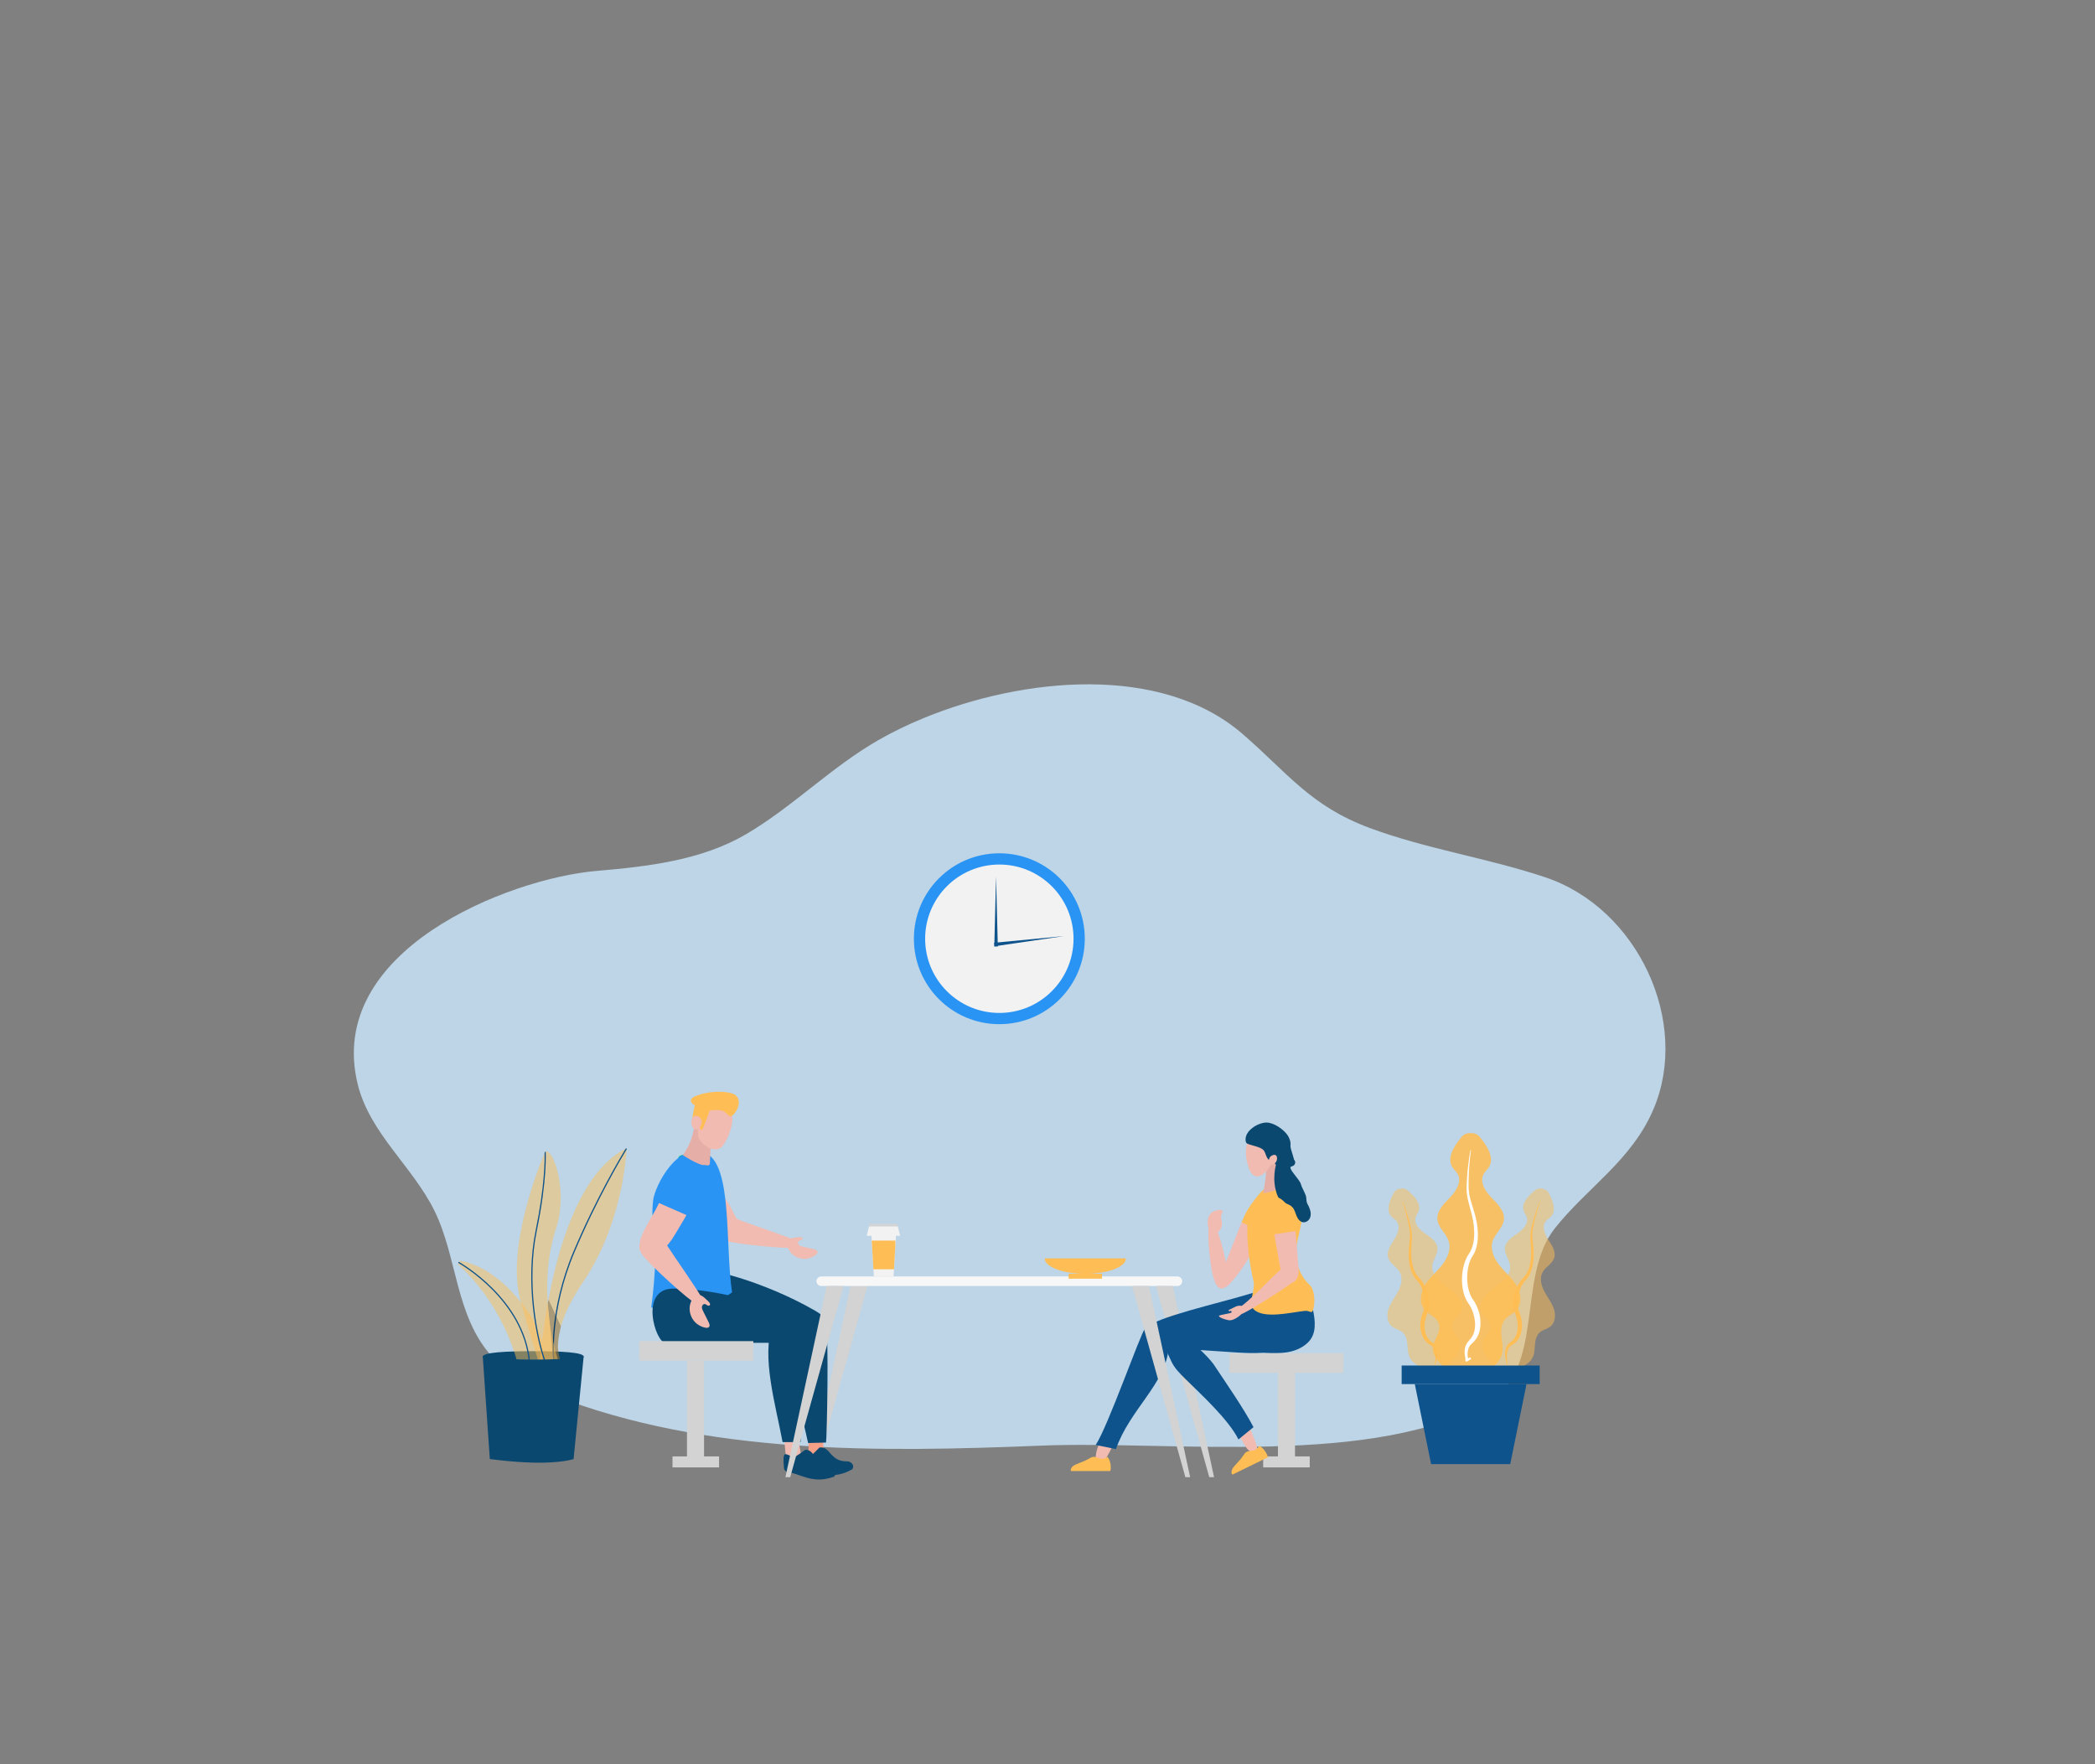 <svg xmlns="http://www.w3.org/2000/svg" xmlns:xlink="http://www.w3.org/1999/xlink" version="1.1" x="0px" y="0px" viewBox="0 0 500 421" enable-background="new 0 0 500 421" xml:space="preserve">
<rect x="0" y="0" width="500" height="421" fill="#808080" stroke="none"/>
<g id="BACKGROUND">
</g>
<g id="OBJECTS">
	<path opacity="0.8" fill="#CCE9FF" d="M220.35,171.418c-3.83,1.579-7.42,3.329-10.674,5.194   c-11.377,6.516-20.529,16.001-31.709,22.536c-10.557,6.171-23.449,7.671-35.529,8.701c-21.057,1.798-64.975,19.04-57.045,50.999   c2.885,11.63,13.059,19.529,18.268,30.061c5.541,11.204,4.959,25.177,13.781,34.889c3.881,4.271,9.238,7.091,14.738,9.228   c36.604,14.214,77.709,13.554,116.522,11.986c30.634-1.237,79.837,5.3,106.745-10.661c13.359-7.924,6.412-29.586,15.656-41.22   c7.769-9.776,18.341-16.197,23.534-28.435c8.837-20.824-3.76-47.922-25.817-55.315c-13.783-4.619-28.385-6.735-42.009-11.808   c-14.077-5.243-19.501-13.096-30.235-22.39C277.17,158.383,244.141,161.606,220.35,171.418z"/>
	<g>
		<g>
			<g>
				<path fill="#0B4870" d="M139.304,323.786c0,1.025-5.392,1.857-12.044,1.857c-6.651,0-12.043-0.831-12.043-1.857      c0-1.024,5.563-1.311,12.215-1.311C134.083,322.476,139.304,322.762,139.304,323.786z"/>
			</g>
		</g>
		<g opacity="0.49">
			<g>
				<path fill="#FFBE55" d="M149.555,274.04c0,0-0.006,0.103-0.012,0.292c-0.121,2.334-1.262,18.144-10.361,31.615      c-9.86,14.59-4.631,20.096-4.631,20.096h-5.748c0,0,2.535-42.748,20.504-51.877C149.388,274.12,149.475,274.08,149.555,274.04z"/>
			</g>
		</g>
		<g>
			<g>
				<g>
					<path fill="#0E538C" d="M149.555,274.04c0,0-0.006,0.103-0.012,0.292c-0.962,1.573-6.975,11.612-12.377,24.394       c-6.048,14.29-4.896,25.682-4.885,25.798c0.012,0.074-0.045,0.15-0.127,0.154h-0.017c-0.069,0-0.133-0.052-0.145-0.127       c-0.011-0.114-1.169-11.583,4.901-25.936c5.432-12.838,11.48-22.911,12.412-24.449       C149.388,274.12,149.475,274.08,149.555,274.04z"/>
				</g>
			</g>
		</g>
		<g opacity="0.24">
			<g>
				<path d="M130.897,310.138l2.981,6.426c0,0-1.01,3.901-0.662,5.709c0.346,1.807,0.501,2.264,0.501,2.264h-1.681l-1.313-13.462      L130.897,310.138z"/>
			</g>
		</g>
		<g opacity="0.49">
			<g>
				<path fill="#FFBE55" d="M128.631,326.043h-4.948c0,0-2.741-13.603-14.181-24.132c-0.156-0.146-0.195-0.34-0.15-0.514      c0.023-0.092,0.069-0.178,0.132-0.253c0.127-0.156,0.328-0.248,0.559-0.207c2.684,0.488,8.295,2.407,14.262,9.831      C132.603,321.096,128.631,326.043,128.631,326.043z"/>
			</g>
		</g>
		<g opacity="0.49">
			<g>
				<path fill="#FFBE55" d="M133.877,326.734h-4.786c0,0-0.8-2.286-4.786-15.966c-3.715-12.729,4.492-32.818,5.662-35.561v-0.005      c0.086-0.207,0.132-0.311,0.132-0.311c0.04-0.023,0.087-0.046,0.127-0.058c1.946-0.599,5.333,9.682,2.534,18.172      C127.306,309.57,133.877,326.734,133.877,326.734z"/>
			</g>
		</g>
		<g>
			<g>
				<g>
					<path fill="#0E538C" d="M130.45,325.53c0.028,0.075-0.012,0.155-0.081,0.185c-0.018,0.006-0.034,0.012-0.052,0.012       c-0.058,0-0.115-0.034-0.138-0.092c-2.332-6.117-4.879-19.692-2.332-32.024c2.199-10.655,2.165-16.98,2.119-18.402v-0.005       c0.086-0.207,0.132-0.311,0.132-0.311c0.04-0.023,0.087-0.046,0.127-0.058c0.012,0.018,0.017,0.034,0.017,0.052       c0.006,0.063,0.398,6.618-2.113,18.782C125.594,305.942,128.129,319.448,130.45,325.53z"/>
				</g>
			</g>
		</g>
		<g>
			<g>
				<g>
					<path fill="#0E538C" d="M126.51,325.082c0.007,0.08-0.051,0.149-0.132,0.154c0,0-0.006,0-0.011,0       c-0.076,0-0.139-0.052-0.145-0.127c-1.307-14.791-16.254-23.367-16.87-23.712c0.023-0.092,0.069-0.178,0.132-0.253       C109.957,301.403,125.174,310.066,126.51,325.082z"/>
				</g>
			</g>
		</g>
		<g>
			<g>
				<path fill="#0B4870" d="M136.898,348.213c0,0-2.793,1.018-9.639,0.86c-5.21-0.119-10.359-0.86-10.359-0.86l-1.684-24.509      c0,0,3.479,0.782,12.215,0.782c9.253,0,11.872-0.782,11.872-0.782L136.898,348.213z"/>
			</g>
		</g>
	</g>
	<polygon fill="#D3D3D3" points="193.153,352.553 194.295,352.553 207.035,306.923 202.994,306.923  "/>
	<path fill="#F7F7F7" d="M281.005,304.641h-84.999c-0.63,0-1.141,0.511-1.141,1.141c0,0.631,0.511,1.142,1.141,1.142h84.999   c0.63,0,1.141-0.511,1.141-1.142C282.145,305.151,281.635,304.641,281.005,304.641z"/>
	<polygon fill="#D3D3D3" points="275.871,306.923 288.61,352.553 289.752,352.553 279.911,306.923  "/>
	<polygon fill="#F2F2F2" points="207.415,292.661 206.845,294.943 207.986,294.943 208.055,296.083 208.453,302.93 208.557,304.641    213.263,304.641 213.365,302.93 213.69,297.367 213.833,294.943 214.831,294.943 214.261,292.661  "/>
	<rect x="207.415" y="292.091" fill="#D3D3D3" width="6.846" height="0.57"/>
	<polygon fill="#FFBE55" points="208.453,302.93 213.365,302.93 213.69,297.367 213.69,296.083 208.055,296.083  "/>
	<g>
		<path fill="#F1BBB1" d="M263.242,349.128c-0.382,0.405-0.706-0.106-1.252-0.212c-0.943-0.184-0.303-2.822,0.088-3.691    c0.422-0.939,0.844-1.876,1.266-2.814l2.824,1.371C265.636,344.961,263.965,348.36,263.242,349.128z"/>
		<path fill-rule="evenodd" clip-rule="evenodd" fill="#0E538C" d="M273.268,317.06c2.426-2.679,17.592-6.012,24.724-8.193    c5.327-1.63,10.808-2.546,11.618,4.648c0.35,3.104-1.229,6.291-3.888,7.923c-2.896,1.778-6.535,1.611-9.925,1.388    c-6.465-0.429-10.428-0.691-16.893-1.119c-0.617,8.459-9.35,14.771-12.568,24.14l-4.836-0.986    C264.432,340.449,272.061,318.605,273.268,317.06z"/>
		<path fill="#F1BBB1" d="M299.871,344.83c0.171,0.53,0.32,1.177-0.035,1.602c-0.615,0.738-1.732-0.059-2.305-0.821    c-0.618-0.821-2.197-3.789-2.815-4.611l3.187-1.314C298.249,340.683,299.547,343.827,299.871,344.83z"/>
		<path fill-rule="evenodd" clip-rule="evenodd" fill="#0E538C" d="M310.817,321.439c-2.896,1.778-6.535,1.611-9.925,1.388    c-6.694-0.443-13.387-0.887-20.081-1.33c-1.068-0.071-2.267-0.206-2.934-1.044c-0.778-0.98-0.401-2.509,0.484-3.392    c0.886-0.882,2.132-1.278,3.329-1.643c7.131-2.185,14.263-4.368,21.396-6.55c5.326-1.63,9.793-1.548,10.603,5.647    C314.04,317.617,313.476,319.807,310.817,321.439z"/>
		<path fill-rule="evenodd" clip-rule="evenodd" fill="#0E538C" d="M277.482,318.905c1.476-4.565,10.672,4.446,12.277,6.87    c2.756,4.161,7.091,10.395,9.408,14.831l-3.59,2.938c-2.355-4.744-8.848-10.67-12.689-14.459c-1.263-1.245-2.551-2.525-3.32-4.143    C278.797,323.326,277.22,319.72,277.482,318.905z"/>
		<g>
			<path fill-rule="evenodd" clip-rule="evenodd" fill="#FFBE55" d="M301.517,291.997c0.601-2.1,1.061-4.491,0.367-6.628     c-0.218-0.667-0.259-0.773-0.855-0.442c-0.47,0.261-0.899,0.739-1.27,1.123c-0.757,0.785-1.399,1.677-1.95,2.614     c-0.575,0.98-1.054,2.013-1.494,3.064l4.54,2.337C301.096,293.382,301.317,292.693,301.517,291.997z"/>
			<path fill="#F1BBB1" d="M296.314,291.728c-0.291,0.694-0.566,1.398-0.84,2.1c-1.504,3.86-3.007,7.72-4.512,11.582     c-0.142,0.364-0.285,0.763-0.176,1.138c0.174,0.597,0.941,0.848,1.537,0.67c0.596-0.177,1.05-0.651,1.461-1.117     c3.102-3.508,5.512-7.621,7.069-12.035L296.314,291.728z"/>
			<path fill="#F1BBB1" d="M288.487,293.068c0.085-0.411,0.272-0.906,0.69-0.952c0.397-0.044,0.688,0.353,0.88,0.705     c1.615,2.965,3.689,12.576,2.819,13.82c-0.813,1.159-1.802,1.215-2.563,0.033C288.766,304.269,288.144,294.72,288.487,293.068z"/>
			<path fill="#F1BBB1" d="M288.241,292.072c-0.092-0.896,0.114-1.864,0.751-2.499c0.512-0.51,1.242-0.75,1.961-0.813     c0.313-0.027,0.708,0.03,0.804,0.328c0.085,0.266-0.132,0.522-0.244,0.776c-0.255,0.584,0.043,1.243,0.116,1.875     c0.078,0.7-0.141,1.429-0.595,1.969c-0.359,0.427-1.374,1.191-1.964,0.81C288.522,294.163,288.303,292.666,288.241,292.072z"/>
		</g>
		<path fill-rule="evenodd" clip-rule="evenodd" fill="#FFBE55" d="M310.675,291.205c-0.364,2.723-1.411,5.364-1.367,8.112    c0.044,2.752,1.244,5.466,3.249,7.351c1.236,1.161,1.336,4.061,0.895,5.698c-0.398,1.473-0.645,0.329-2.16,0.501    c-3.305,0.377-9.586,1.945-12.018-0.325c-1.489-1.392,0.375-4.783-0.1-6.766c-0.838-3.51-1.331-7.102-1.466-10.709    c-0.116-3.071,0.089-6.346,1.855-8.861c1.759-2.508,3.733-4.169,6.612-3.286C309.448,286.132,311.037,288.503,310.675,291.205z"/>
		<path fill-rule="evenodd" clip-rule="evenodd" fill="#FFBE55" d="M264.319,351.08h0.68c0.217-0.928,0.093-2.438-0.694-3.401    c-0.188,0.329-1.053,0.482-1.408,0.497c-0.283,0.011-1.573-0.577-1.853-0.48c-0.2,0.068-0.225-0.141-1.155,0.432    c-0.93,0.57-1.961,0.886-2.949,1.309c-0.345,0.149-0.695,0.318-0.974,0.582c-0.277,0.264-0.472,0.644-0.413,0.978    c0.006,0.032,0.021,0.056,0.029,0.084h6.083"/>
		<g>
			<path fill="#E5AFA8" d="M305.617,276.651c-0.255-0.479-3.049,0.96-3.215,1.306c-0.166,0.345-0.343,4.247-0.939,6.684     c-0.129,0.525,5.082-1.084,4.713-1.721C305.574,281.889,304.963,277.952,305.617,276.651z"/>
			<path fill="#F1BBB1" d="M297.563,273.135c0.965-4.004,6.441-3.16,7.743-2.76c1.299,0.398,1.332,2.238,1.458,3.594     c0.077,0.836-0.225,1.667-0.723,2.331c-0.478,0.638-2.562,1.599-2.679,1.624c-0.773,1.333-2.029,2.857-3.309,2.838     c-0.574-0.008-1.097-0.379-1.435-0.845c-0.339-0.466-0.524-1.021-0.704-1.568C297.357,276.651,297.144,274.871,297.563,273.135z"/>
			<path fill-rule="evenodd" clip-rule="evenodd" fill="#0B4870" d="M308.883,278.04c0.477-0.576-0.991-3.839-0.897-4.581     c0.11-0.878-0.181-1.776-0.675-2.51c-0.881-1.31-3.16-3.003-5.001-3.04c-1.966-0.04-5.343,1.918-5.022,4.351     c0.096,0.729,0.496,0.733,1.193,0.967c0.916,0.305,2.147,0.518,2.908,1.114c0.911,0.714,0.506,2.435,2.368,2.996     c0.603,0.182,1.222,1.243,1.621,2.07C305.853,278.868,308.422,278.597,308.883,278.04z"/>
			<path fill-rule="evenodd" clip-rule="evenodd" fill="#0B4870" d="M310.5,282.681c0.175,0.748,1.208,2.377,1.25,3.146     c0.098,1.787,0.352,1.209,0.91,2.91c0.215,0.656,0.25,1.398-0.054,2.016c-0.304,0.619-1.001,1.066-1.68,0.943     c-0.748-0.135-1.233-0.865-1.513-1.57c-0.281-0.709-0.467-1.486-0.99-2.037c-0.81-0.852-2.211-0.928-2.99-1.807     c-0.752-0.846-1.311-3.195-1.311-4.932c0-3.341,1.071-6.393,2.676-5.911c0.957,0.286,3.72,2.074,1.488,2.797     C306.984,278.659,310.19,281.358,310.5,282.681z"/>
			<path fill="#F1BBB1" d="M304.566,275.768c0.097,0.091,0.147,0.221,0.178,0.352c0.096,0.406,0.02,0.852-0.205,1.204     c-0.225,0.353-0.596,0.609-1.006,0.694c-0.162,0.034-0.342,0.039-0.483-0.048c-0.487-0.296-0.24-1.331-0.006-1.731     C303.287,275.822,304.15,275.381,304.566,275.768z"/>
		</g>
		<g>
			<path fill-rule="evenodd" clip-rule="evenodd" fill="#FFBE55" d="M308.547,290.373c-0.506-1.637-1.41-3.204-2.808-4.196     c-0.344-0.243-0.784-0.457-1.171-0.291c-0.364,0.156-0.522,0.58-0.617,0.964c-0.633,2.52-0.274,5.16,0.172,7.733l5.063-0.793     C309.063,292.633,308.889,291.483,308.547,290.373z"/>
			<path fill="#F1BBB1" d="M309.334,295.442c-0.045-0.551-0.092-1.103-0.149-1.652l-5.063,0.793     c0.042,0.246,0.086,0.491,0.129,0.737c0.457,2.571,0.914,5.145,1.372,7.718c0.171,0.965,0.147,2.127,1.017,2.754     c0.621,0.45,1.537,0.556,2.196,0.124c0.571-0.377,0.904-1.038,1.03-1.71c0.127-0.674,0.072-1.365,0.016-2.046     C309.7,299.921,309.518,297.682,309.334,295.442z"/>
			<path fill="#F1BBB1" d="M296.105,311.869c-0.477,0.36-1.585,1.235-1.248,1.729c0.262,0.384,1.462,0.037,1.88-0.166     c2.892-1.407,11.747-7.169,12.206-7.762c0.756-0.978-0.35-3.839-2.047-3.422C305.175,302.672,300.444,308.591,296.105,311.869z"/>
			<path fill="#F1BBB1" d="M293.937,313.246c-0.576,0.289-2.465,0.488-3.041,0.777c0.038,0.506,1.83,0.985,2.331,1.064     c0.501,0.079,1.009-0.09,1.464-0.314c0.633-0.311,1.21-0.738,1.695-1.25c0.28-0.295,0.542-0.652,0.549-1.06     c0.018-1.037-1.395-0.939-2.002-0.638c-0.572,0.284-1.144,0.567-1.717,0.851c-0.068,0.122,0.086,0.265,0.226,0.259     c0.14-0.007,0.261-0.092,0.396-0.131"/>
		</g>
	</g>
	<g>
		<g>
			<path fill="#F1BBB1" d="M172.553,285.316c-2.132-3.134-4.264-6.06-7.764-7.513c-0.631-0.262-1.432-0.463-1.934-0.002     c-0.273,0.252-0.376,0.65-0.352,1.021c0.025,0.371,0.16,0.725,0.299,1.07c1.613,4.031,3.789,7.809,5.957,11.568     c0.666,1.156,1.343,2.326,2.281,3.273c0.936,0.949,2.182,1.668,3.514,1.695c0.699,0.016,1.754-0.203,2.164-0.848     c0.33-0.518,0.084-1.453,0.016-2.01c-0.24-1.977-1.291-3.152-2.107-4.967C174.162,287.575,173.187,286.251,172.553,285.316z"/>
			<path fill-rule="evenodd" clip-rule="evenodd" fill="#00B793" d="M161.98,277.942c-0.197-0.666-0.344-1.48,0.144-1.975     c0.515-0.521,1.87-0.363,2.555-0.104c4.148,1.576,5.613,5.638,7.874,9.452l-6.262,2.301     C164.445,284.596,162.989,281.337,161.98,277.942z"/>
			<path fill="#F1BBB1" d="M189.336,295.862c0.406,0.543,0.201,1.369-0.285,1.844c-0.486,0.473-13.531-0.75-15.756-1.611     c-0.678-0.262-1.436-0.615-1.633-1.314c-0.178-0.623,0.176-1.272,0.58-1.777c0.68-0.852,1.646-1.738,2.688-2.117     c0.717-0.262,1.27,0.199,1.92,0.443C179.244,292.231,189.074,295.513,189.336,295.862z"/>
			<path fill="#F1BBB1" d="M190.734,295.243c0.324-0.043,0.787,0.025,0.783,0.352c-0.002,0.195-0.193,0.332-0.377,0.397     c-0.186,0.066-0.391,0.1-0.529,0.234c-0.244,0.23-0.16,0.664,0.08,0.898c0.242,0.232,0.586,0.318,0.914,0.395     c0.885,0.209,1.772,0.418,2.658,0.627c0.369,0.086,0.813,0.252,0.855,0.629c0.031,0.273-0.18,0.512-0.393,0.689     c-0.852,0.707-1.986,1.064-3.09,0.973c-1.104-0.094-2.164-0.635-2.887-1.475c-0.436-0.508-0.754-1.137-0.795-1.805     C187.84,295.294,189.363,295.429,190.734,295.243z"/>
		</g>
		<path fill-rule="evenodd" clip-rule="evenodd" fill="#0A3C5F" d="M158.207,317.443c0.076,1.324,3.462,0.479,4.753,0.479    c10.626,0,16.776-3.457,15.308-8.339c-1.512-5.014-11.021-4.205-15.988-2.588c-1.07,0.348-2.631,0.686-3.363,1.684    C157.855,310.128,157.927,312.671,158.207,317.443z"/>
		<path fill-rule="evenodd" clip-rule="evenodd" fill="#0B4870" d="M168.285,303.054c5.615,0.852,11.426,2.826,16.777,5.076    c3.213,1.35,6.356,2.9,9.395,4.635c1.225,0.702,2.584,1.636,2.766,2.88c0.08,0.551-0.701,1.676-1.74,4.434l-31.034-4.492    C162.156,315.256,159.939,301.788,168.285,303.054z"/>
		<path fill-rule="evenodd" clip-rule="evenodd" fill="#2A94F4" d="M168.346,275.154c-6.55-2.808-12.07,7.797-12.477,11.386    c-0.814,7.184,1.853,7.803-0.443,25.539h14.109l5.184-3.652C172.994,297.075,174.91,277.968,168.346,275.154z"/>
		<path fill-rule="evenodd" clip-rule="evenodd" fill="#0B4870" d="M160.804,307.53c5.679,0.039,11.712,1.162,17.331,2.621    c3.373,0.877,6.705,1.961,9.961,3.243c1.313,0.518,2.793,1.248,3.15,2.453c0.158,0.533-0.453,1.758-1.088,4.637h-31.357    C156.486,320.484,152.361,307.476,160.804,307.53z"/>
		<g>
			<path fill="#E5AFA8" d="M169.539,269.094c-0.547-2.414-2.373-2.98-3.436-2.4c-0.68,4.519-1.374,6.527-3.144,8.991     c2.201,1.412,5.639,3.322,6.451,2.172C169.443,277.495,169.822,270.342,169.539,269.094z"/>
			<path fill="#F1BBB1" d="M168.677,263.935c2.034-1.711,5.29-0.699,6.005,2.043c0.652,2.509-1.498,7.123-2.647,7.946     c-2.009,1.44-5.146-1.268-5.381-2.689C166.31,269.158,166.965,265.373,168.677,263.935z"/>
			<path fill-rule="evenodd" clip-rule="evenodd" fill="#FFBE55" d="M169.41,264.766c0.029,0.39-1.799,5.129-1.924,5.046     c-0.441-0.293-0.787-1.79-1.707-1.915c-0.293-0.041-0.73,0.07-0.629-0.514c0.646-3.703,0.465-3.543,1.188-3.753     C167.932,263.166,169.357,264.071,169.41,264.766z"/>
			<path fill-rule="evenodd" clip-rule="evenodd" fill="#FFBE55" d="M165.824,261.678c3.42-1.526,8.512-1.365,9.775-0.246     c1.883,1.664-0.375,4.929-1.213,4.971c-0.381,0.019-0.66-0.334-0.928-0.605c-1.277-1.291-2.744-0.779-3.891-0.791     C167.537,264.984,162.91,262.978,165.824,261.678z"/>
			<path fill="#F1BBB1" d="M165.088,267.176c-0.172,0.584-0.105,1.236,0.182,1.773c0.822,1.536,2.256-0.046,2.223-1.211     C167.453,266.348,165.557,265.588,165.088,267.176z"/>
		</g>
		<path fill="#F4A086" d="M193.016,347.742c1.25,0.287,2.535,0.287,3.723,0c-0.129-1.486-0.254-2.975-0.383-4.461    c-0.016-0.19-0.035-0.385-0.139-0.551c-0.152-0.246-0.445-0.359-0.715-0.43c-1.022-0.262-2.57-0.445-2.567,0.836    C192.939,344.67,192.988,346.207,193.016,347.742z"/>
		<path fill-rule="evenodd" clip-rule="evenodd" fill="#0B4870" d="M197.105,316.701c-1.367-2.565-5.787-5.175-7.365-0.346    c-2.541,7.773,1.24,19.191,3.129,28.041l4.273-0.113C197.342,343.471,197.865,318.129,197.105,316.701z"/>
		<path fill="#F1BBB1" d="M187.664,348.656c1.271,0.185,2.551,0.082,3.711-0.301c-0.248-1.473-0.494-2.943-0.742-4.416    c-0.031-0.186-0.066-0.381-0.184-0.537c-0.172-0.232-0.473-0.322-0.746-0.369c-1.041-0.18-2.6-0.236-2.492,1.041    C187.34,345.602,187.516,347.131,187.664,348.656z"/>
		<path fill-rule="evenodd" clip-rule="evenodd" fill="#0B4870" d="M191.746,316.607c-1.297-2.602-5.646-5.327-7.352-0.543    c-2.746,7.703,0.729,19.217,2.383,28.113h4.273C191.271,343.371,192.469,318.053,191.746,316.607z"/>
		<g>
			<path fill="#F1BBB1" d="M158.652,284.893c2.357-3.339,3.508-3.948,7.311-5.448c0.684-0.27,1.551-0.473,2.082,0.035     c0.291,0.277,0.394,0.708,0.359,1.107c-0.033,0.4-0.186,0.779-0.342,1.148c-1.816,4.313-4.233,8.342-6.643,12.355     c-0.74,1.232-1.49,2.48-2.521,3.484c-1.027,1.006-2.381,1.756-3.82,1.762c-0.752,0.002-1.886-0.254-2.314-0.957     c-0.347-0.565-0.063-1.566,0.02-2.166c0.297-2.127,3.116-6.225,4.031-8.166C157.334,286.946,157.949,285.888,158.652,284.893z"/>
			<path fill-rule="evenodd" clip-rule="evenodd" fill="#2A94F4" d="M170.049,280.657c0.75-2.372-1.43-3.07-3.596-2.291     c-4.502,1.62-7.143,4.47-9.651,8.539l8.43,3.703C167.278,287.388,168.897,284.296,170.049,280.657z"/>
			<path fill="#F1BBB1" d="M167.283,309.466c0.004,0.732-0.704,1.316-1.43,1.414c-0.726,0.096-11.23-9.344-12.603-11.52     c-0.418-0.662-0.848-1.455-0.57-2.188c0.248-0.652,0.97-0.986,1.646-1.164c1.135-0.301,2.539-0.447,3.686-0.107     c0.789,0.234,0.971,0.988,1.377,1.619C160.883,299.839,167.282,308.997,167.283,309.466z"/>
			<path fill="#F1BBB1" d="M169.104,310.651c0.261,0.238,0.523,0.67,0.249,0.893c-0.162,0.133-0.409,0.068-0.589-0.039     c-0.181-0.107-0.351-0.256-0.56-0.279c-0.359-0.041-0.66,0.326-0.688,0.688c-0.025,0.361,0.141,0.705,0.303,1.029     c0.438,0.878,0.877,1.757,1.316,2.636c0.181,0.365,0.35,0.848,0.068,1.143c-0.207,0.215-0.551,0.205-0.844,0.15     c-1.174-0.219-2.253-0.912-2.937-1.891c-0.685-0.978-0.967-2.229-0.768-3.407c0.119-0.713,0.42-1.41,0.945-1.906     C167.066,308.288,168.005,309.644,169.104,310.651z"/>
		</g>
		<path fill-rule="evenodd" clip-rule="evenodd" fill="#0B4870" d="M192.56,351.467c-0.611,0.063-1.172-0.328-1.314-0.924    c-0.314-1.324-0.828-3.154-0.152-3.242c0.559-0.074,1.359,0.268,1.844,0.455c0.365,0.141,2.611-2.283,2.611-2.283    c2.674-0.412,2.441,3.35,6.605,3.299c0.441-0.004,0.877,0.17,1.168,0.502c0.426,0.482,0.354,0.988,0.08,1.377    C198.682,353.435,195.043,351.209,192.56,351.467z"/>
		<path fill-rule="evenodd" clip-rule="evenodd" fill="#0B4870" d="M188.238,351.41c-0.613-0.037-1.102-0.516-1.143-1.127    c-0.092-1.357-0.295-3.248,0.387-3.223c0.563,0.02,1.296,0.489,1.744,0.755c0.336,0.199,2.953-1.82,2.953-1.82    c2.705,0.037,1.852,3.708,5.967,4.351c0.436,0.067,0.837,0.314,1.068,0.688c0.34,0.546,0.186,1.035-0.149,1.373    C193.947,354.367,190.728,351.57,188.238,351.41z"/>
	</g>
	<polygon fill="#D3D3D3" points="270.166,306.923 282.906,352.553 284.047,352.553 274.207,306.923  "/>
	<polygon fill="#D3D3D3" points="187.449,352.553 188.59,352.553 201.33,306.923 197.289,306.923  "/>
	<rect x="152.592" y="320.078" fill="#D3D3D3" width="27.199" height="4.673"/>
	<rect x="160.503" y="347.587" fill="#D3D3D3" width="11.112" height="2.626"/>
	<rect x="301.478" y="347.587" fill="#D3D3D3" width="11.111" height="2.626"/>
	<rect x="293.434" y="322.962" fill="#D3D3D3" width="27.199" height="4.673"/>
	<path fill-rule="evenodd" clip-rule="evenodd" fill="#FFBE55" d="M301.984,348.101l0.611-0.298   c-0.213-0.929-0.987-2.231-2.117-2.752c-0.023,0.378-0.734,0.895-1.047,1.065c-0.25,0.133-1.667,0.171-1.875,0.381   c-0.15,0.149-0.265-0.027-0.85,0.895c-0.585,0.921-1.373,1.656-2.076,2.472c-0.243,0.285-0.483,0.591-0.618,0.95   c-0.134,0.358-0.142,0.785,0.058,1.059c0.02,0.026,0.043,0.042,0.064,0.063l5.465-2.669"/>
	<rect x="163.959" y="324.785" fill="#D3D3D3" width="4.072" height="25.282"/>
	<rect x="304.997" y="324.785" fill="#D3D3D3" width="4.073" height="25.282"/>
	<path fill="#2A94F4" d="M238.506,203.647c-11.263,0-20.393,9.13-20.393,20.393c0,11.263,9.13,20.393,20.393,20.393   s20.393-9.13,20.393-20.393C258.898,212.777,249.769,203.647,238.506,203.647z"/>
	<path fill="#F2F2F2" d="M238.506,206.331c-9.78,0-17.709,7.929-17.709,17.709c0,9.78,7.929,17.709,17.709,17.709   s17.709-7.929,17.709-17.709C256.214,214.26,248.286,206.331,238.506,206.331z"/>
	<polygon fill="#0E538C" points="237.3,225.888 238.142,225.888 237.721,209.137  "/>
	<polygon fill="#0E538C" points="237.362,225.836 253.941,223.407 237.261,225.001  "/>
	<g>
		<g>
			<path opacity="0.5" fill="#FFBE55" d="M370.816,312.259c-0.534-1.479-1.557-2.726-2.282-4.121     c-0.725-1.397-1.13-3.137-0.371-4.513c0.712-1.288,2.302-1.996,2.759-3.394c0.497-1.516-0.547-3.052-1.415-4.391     c-0.866-1.339-1.573-3.198-0.549-4.42c0.346-0.412,0.841-0.673,1.207-1.067c1.307-1.405,0.477-3.66-0.41-5.361     c0,0-0.389-1.159-1.627-1.283c-1.189-0.364-1.996,0.555-1.996,0.555c-1.476,1.225-3.111,2.986-2.45,4.787     c0.186,0.504,0.542,0.936,0.702,1.45c0.472,1.523-0.898,2.964-2.215,3.865c-1.317,0.9-2.874,1.913-3.001,3.503     c-0.119,1.465,1.075,2.734,1.233,4.196c0.17,1.564-0.877,3.012-2.085,4.02c-1.209,1.007-2.634,1.761-3.699,2.919     c-1.064,1.159-1.701,2.938-0.938,4.315c0.529,0.955,1.639,1.557,1.937,2.607c0.509,1.795-1.178,2.73-1.716,4.137     c-0.564,1.474,0.356,3.142,1.372,4.249c2.718,2.962,5.72,3.545,9.149,1.201c2.937-2.009,1.031-5.038,2.797-7.254     c0.68-0.854,1.937-0.98,2.794-1.657C371.249,315.626,371.35,313.739,370.816,312.259z"/>
			<path fill="#FFBE55" d="M367.563,286.78c-0.57,1.632-1.049,3.292-1.421,4.977c-0.191,0.842-0.374,1.683-0.421,2.527     c-0.043,0.832,0.059,1.697,0.142,2.552c0.195,1.714,0.276,3.512-0.096,5.259c-0.186,0.872-0.473,1.74-0.959,2.529     c-0.122,0.198-0.257,0.387-0.404,0.569c-0.14,0.174-0.335,0.365-0.45,0.501c-0.273,0.279-0.488,0.629-0.698,0.975     c-0.766,1.439-1.141,3.139-1.052,4.751c0.034,0.399,0.079,0.8,0.189,1.172c0.045,0.191,0.112,0.369,0.187,0.543l0.122,0.297     c0.046,0.109,0.093,0.219,0.131,0.329c0.297,0.889,0.446,1.81,0.421,2.736c-0.038,0.921-0.213,1.86-0.661,2.705     c-0.209,0.426-0.515,0.81-0.851,1.149c-0.186,0.154-0.356,0.326-0.568,0.444l-0.529,0.332c-0.609,0.418-0.91,1.218-0.983,2.038     c-0.091,0.826,0.002,1.691,0.18,2.529v0.003c0.007,0.029-0.011,0.056-0.039,0.061c-0.025,0.006-0.049-0.008-0.059-0.031     c-0.334-0.811-0.521-1.679-0.551-2.583c-0.01-0.451,0.06-0.913,0.203-1.365c0.137-0.457,0.433-0.878,0.799-1.211l0.533-0.412     c0.163-0.105,0.288-0.254,0.428-0.383c0.249-0.292,0.474-0.607,0.622-0.971c0.328-0.707,0.452-1.517,0.446-2.319     c0.012-0.804-0.136-1.615-0.397-2.361l-0.227-0.578c-0.091-0.227-0.17-0.455-0.221-0.687c-0.123-0.462-0.165-0.927-0.193-1.389     c-0.026-1.844,0.444-3.633,1.358-5.212c0.248-0.387,0.502-0.773,0.843-1.106c0.174-0.185,0.293-0.293,0.43-0.45     c0.131-0.149,0.251-0.31,0.361-0.478c0.444-0.674,0.738-1.462,0.936-2.274c0.193-0.815,0.296-1.658,0.324-2.505     c0.032-0.845-0.029-1.7-0.088-2.564c-0.048-0.866-0.12-1.733-0.04-2.627c0.087-0.884,0.309-1.733,0.534-2.568     c0.441-1.678,0.987-3.328,1.624-4.939c0.011-0.026,0.041-0.039,0.067-0.029C367.56,286.726,367.572,286.754,367.563,286.78z"/>
		</g>
		<g>
			<path opacity="0.5" fill="#FFBE55" d="M331.424,312.259c0.534-1.479,1.558-2.726,2.282-4.121     c0.725-1.397,1.131-3.137,0.371-4.513c-0.712-1.288-2.302-1.996-2.759-3.394c-0.497-1.516,0.548-3.052,1.415-4.391     c0.866-1.339,1.573-3.198,0.549-4.42c-0.345-0.412-0.841-0.673-1.207-1.067c-1.306-1.405-0.477-3.66,0.41-5.361     c0,0,0.389-1.159,1.627-1.283c1.189-0.364,1.996,0.555,1.996,0.555c1.475,1.225,3.111,2.986,2.449,4.787     c-0.186,0.504-0.542,0.936-0.701,1.45c-0.473,1.523,0.899,2.964,2.214,3.865c1.316,0.9,2.873,1.913,3.001,3.503     c0.118,1.465-1.075,2.734-1.233,4.196c-0.17,1.564,0.876,3.012,2.085,4.02c1.208,1.007,2.634,1.761,3.698,2.919     c1.065,1.159,1.701,2.938,0.938,4.315c-0.529,0.955-1.639,1.557-1.937,2.607c-0.509,1.795,1.179,2.73,1.716,4.137     c0.564,1.474-0.356,3.142-1.371,4.249c-2.719,2.962-5.72,3.545-9.15,1.201c-2.937-2.009-1.031-5.038-2.797-7.254     c-0.68-0.854-1.937-0.98-2.794-1.657C330.991,315.626,330.89,313.739,331.424,312.259z"/>
			<path fill="#FFBE55" d="M334.677,286.78c0.571,1.632,1.049,3.292,1.421,4.977c0.191,0.842,0.374,1.683,0.422,2.527     c0.043,0.832-0.06,1.697-0.143,2.552c-0.195,1.714-0.276,3.512,0.096,5.259c0.186,0.872,0.474,1.74,0.959,2.529     c0.122,0.198,0.256,0.387,0.405,0.569c0.14,0.174,0.335,0.365,0.449,0.501c0.273,0.279,0.488,0.629,0.698,0.975     c0.766,1.439,1.142,3.139,1.052,4.751c-0.034,0.399-0.079,0.8-0.19,1.172c-0.044,0.191-0.112,0.369-0.186,0.543l-0.123,0.297     c-0.046,0.109-0.093,0.219-0.131,0.329c-0.297,0.889-0.446,1.81-0.42,2.736c0.038,0.921,0.212,1.86,0.66,2.705     c0.209,0.426,0.515,0.81,0.851,1.149c0.186,0.154,0.356,0.326,0.569,0.444l0.529,0.332c0.609,0.418,0.91,1.218,0.983,2.038     c0.092,0.826-0.002,1.691-0.179,2.529l-0.001,0.003c-0.007,0.029,0.011,0.056,0.039,0.061c0.025,0.006,0.049-0.008,0.059-0.031     c0.334-0.811,0.521-1.679,0.552-2.583c0.01-0.451-0.06-0.913-0.204-1.365c-0.137-0.457-0.432-0.878-0.799-1.211l-0.533-0.412     c-0.163-0.105-0.288-0.254-0.427-0.383c-0.25-0.292-0.475-0.607-0.622-0.971c-0.328-0.707-0.451-1.517-0.446-2.319     c-0.012-0.804,0.136-1.615,0.398-2.361l0.227-0.578c0.091-0.227,0.169-0.455,0.22-0.687c0.122-0.462,0.165-0.927,0.193-1.389     c0.026-1.844-0.444-3.633-1.358-5.212c-0.248-0.387-0.502-0.773-0.842-1.106c-0.175-0.185-0.294-0.293-0.431-0.45     c-0.13-0.149-0.25-0.31-0.361-0.478c-0.444-0.674-0.738-1.462-0.936-2.274c-0.192-0.815-0.296-1.658-0.324-2.505     c-0.032-0.845,0.029-1.7,0.088-2.564c0.048-0.866,0.12-1.733,0.04-2.627c-0.087-0.884-0.309-1.733-0.533-2.568     c-0.441-1.678-0.988-3.328-1.625-4.939c-0.01-0.026-0.041-0.039-0.067-0.029C334.681,286.726,334.668,286.754,334.677,286.78z"/>
		</g>
		<path opacity="0.89" fill="#FFBE55" d="M361.911,306.744c-1.077-1.778-2.728-3.127-4.032-4.748    c-1.304-1.619-2.282-3.769-1.655-5.751c0.587-1.854,2.464-3.187,2.692-5.118c0.247-2.093-1.506-3.811-2.977-5.32    s-2.873-3.734-1.863-5.585c0.34-0.624,0.914-1.09,1.287-1.696c1.327-2.16-0.335-4.868-1.928-6.84c0,0-0.805-1.403-2.442-1.241    c-1.637-0.162-2.442,1.241-2.442,1.241c-1.593,1.972-3.254,4.681-1.928,6.84c0.372,0.606,0.946,1.072,1.287,1.696    c1.009,1.851-0.392,4.075-1.863,5.585s-3.225,3.227-2.977,5.32c0.229,1.932,2.105,3.264,2.691,5.118    c0.627,1.982-0.351,4.132-1.655,5.751c-1.303,1.621-2.955,2.969-4.032,4.748c-1.077,1.778-1.438,4.25-0.092,5.835    c0.935,1.099,2.53,1.591,3.19,2.875c1.126,2.194-0.817,3.843-1.147,5.807c-0.348,2.057,1.279,3.979,2.884,5.149    c4.296,3.13,8.335,3.103,12.169-0.829c3.284-3.366,0.024-6.795,1.735-10.128c0.658-1.283,2.255-1.775,3.189-2.874    C363.348,310.994,362.988,308.522,361.911,306.744z"/>
		<rect x="334.525" y="325.899" fill="#0E538C" width="32.935" height="4.427"/>
		<polygon fill="#0E538C" points="360.434,349.428 341.551,349.428 337.66,330.326 364.324,330.326   "/>
		<path fill="#FFFFFF" d="M349.954,325.04c-0.644-0.965,0,0-0.275-1.162c-0.13-0.583-0.16-1.2-0.091-1.822    c0.059-0.626,0.332-1.251,0.721-1.778l0.583-0.672c0.183-0.178,0.307-0.404,0.454-0.608c0.247-0.444,0.457-0.911,0.554-1.42    c0.241-1.002,0.19-2.085-0.026-3.122c-0.194-1.045-0.596-2.058-1.131-2.955l-0.445-0.691c-0.177-0.27-0.337-0.546-0.463-0.832    c-0.279-0.567-0.456-1.159-0.612-1.75c-0.514-2.382-0.37-4.823,0.403-7.109c0.22-0.564,0.449-1.131,0.804-1.651    c0.177-0.286,0.304-0.457,0.441-0.697c0.129-0.228,0.244-0.466,0.343-0.713c0.402-0.988,0.575-2.086,0.621-3.191    c0.037-1.106-0.048-2.226-0.232-3.331c-0.178-1.104-0.48-2.195-0.783-3.298c-0.288-1.11-0.606-2.215-0.736-3.395    c-0.118-1.168-0.051-2.326,0.022-3.467c0.136-2.289,0.414-4.57,0.82-6.822c0.007-0.038,0.042-0.062,0.078-0.056    c0.036,0.007,0.06,0.041,0.056,0.077c-0.315,2.263-0.502,4.538-0.546,6.819c-0.028,1.14-0.046,2.279,0.11,3.383    c0.163,1.09,0.52,2.184,0.85,3.271c0.699,2.17,1.273,4.48,1.245,6.84c-0.015,1.179-0.16,2.378-0.585,3.528    c-0.105,0.287-0.23,0.567-0.375,0.841c-0.136,0.263-0.339,0.56-0.453,0.766c-0.281,0.435-0.469,0.944-0.649,1.446    c-0.619,2.066-0.662,4.366-0.126,6.43c0.148,0.51,0.31,1.016,0.55,1.47c0.108,0.236,0.242,0.45,0.384,0.656l0.236,0.352    c0.087,0.129,0.177,0.258,0.255,0.393c0.617,1.074,1.049,2.228,1.257,3.436c0.191,1.205,0.208,2.465-0.151,3.677    c-0.16,0.608-0.456,1.183-0.804,1.711c-0.201,0.249-0.377,0.516-0.622,0.723l-0.6,0.569c-0.68,0.701-0.861,1.815-0.743,2.897    c0.097,1.095,0.39-0.485,0.84,0.555"/>
	</g>
	<g>
		<path fill="#FFBE55" d="M268.716,300.337c0,2.028-4.341,3.672-9.694,3.672c-5.353,0-9.686-1.644-9.686-3.672H268.716z"/>
		<rect x="255.034" y="303.988" fill="#FFBE55" width="7.983" height="1.184"/>
	</g>
</g>
<g id="DESIGNED_BY_FREEPIK">
</g>
</svg>